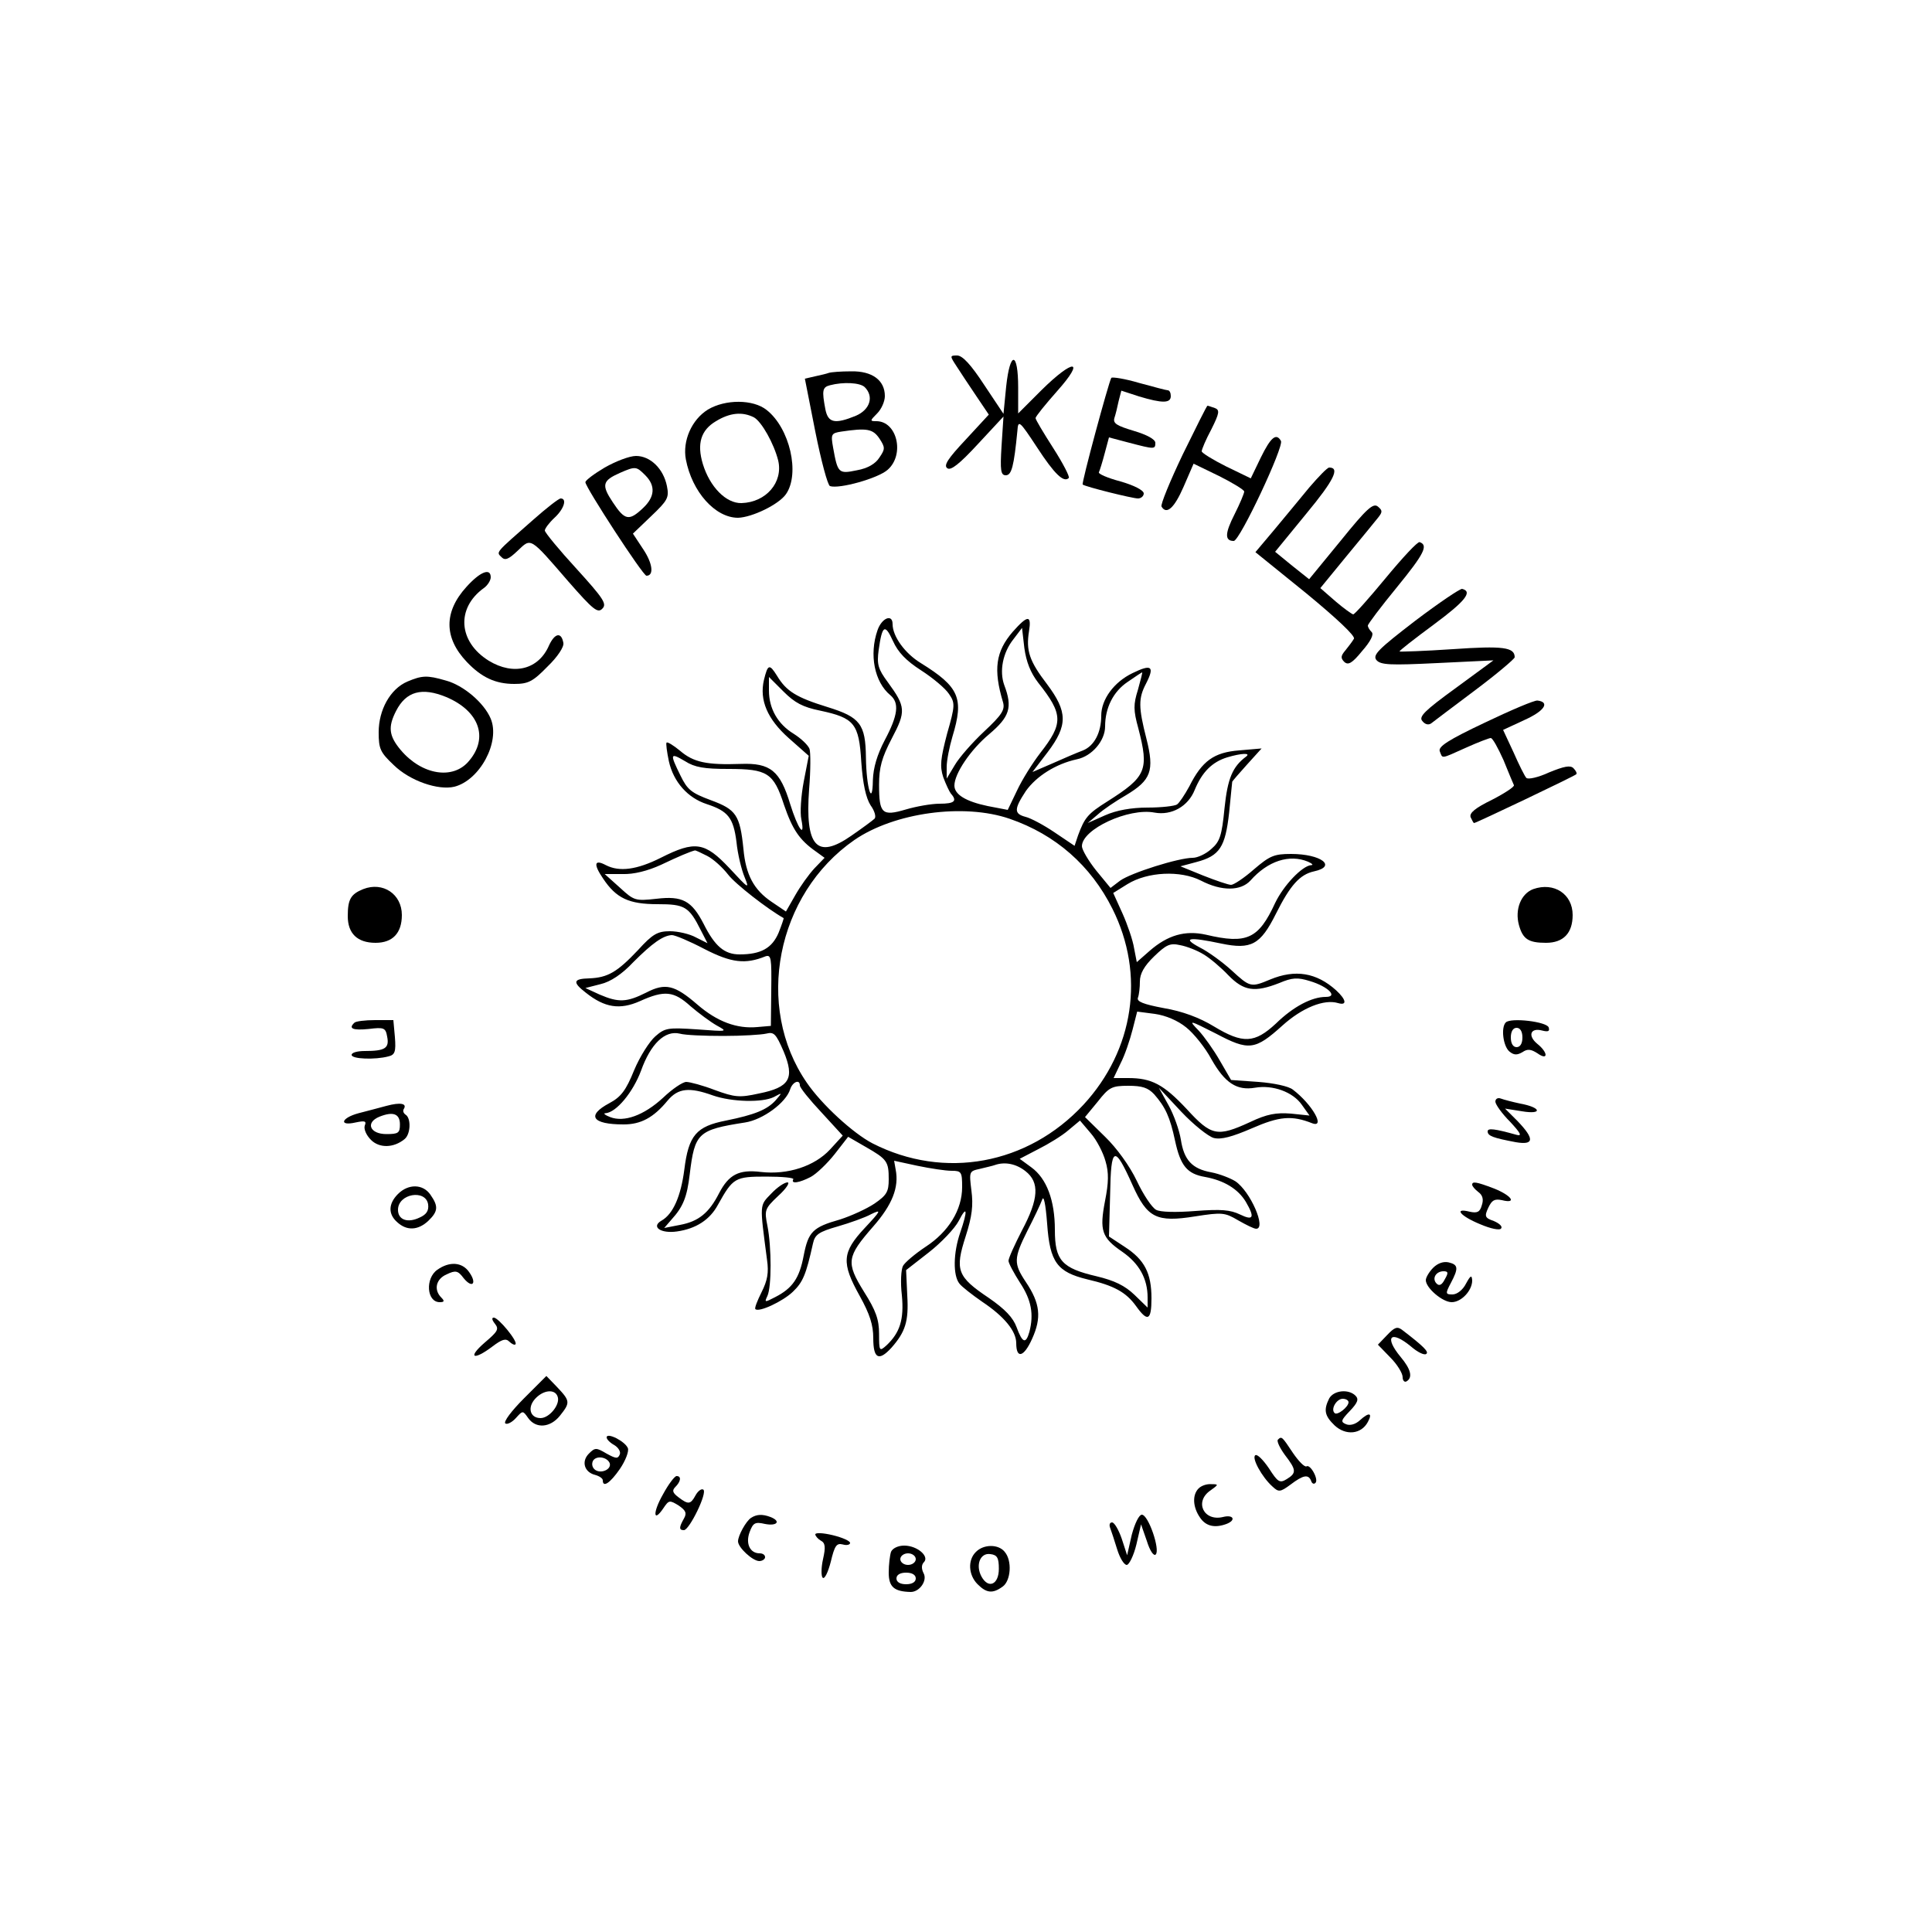 <?xml version="1.0" standalone="no"?>
<!DOCTYPE svg PUBLIC "-//W3C//DTD SVG 20010904//EN"
 "http://www.w3.org/TR/2001/REC-SVG-20010904/DTD/svg10.dtd">
<svg version="1.0" xmlns="http://www.w3.org/2000/svg"
 width="500pt" height="500pt" viewBox="0 0 500 500"
 preserveAspectRatio="xMidYMid meet">

<g transform="translate(0,500) scale(0.1,-0.1)"
fill="#000000" stroke="none">
<path d="M2475 4053 c10 -16 33 -50 51 -77 l33 -49 -60 -65 c-46 -49 -58 -67
-47 -74 9 -6 31 11 79 63 l66 71 -5 -76 c-4 -64 -2 -76 11 -76 15 0 21 23 30
115 2 29 5 27 51 -43 45 -69 69 -92 82 -79 3 3 -15 38 -40 77 -25 39 -46 74
-46 78 0 4 25 35 56 70 74 83 43 85 -41 2 l-60 -60 0 67 c0 94 -21 96 -31 3
l-7 -71 -50 75 c-34 52 -56 76 -70 76 -19 0 -19 -1 -2 -27z"/>
<path d="M2145 4035 c-5 -2 -22 -6 -36 -9 l-26 -6 27 -137 c15 -75 32 -139 38
-141 24 -8 124 20 149 42 45 39 25 126 -29 126 -17 0 -17 1 2 20 11 11 20 31
20 45 0 41 -33 65 -87 64 -27 0 -52 -2 -58 -4z m93 -37 c24 -24 14 -58 -23
-74 -54 -22 -72 -19 -79 17 -9 48 -8 57 12 62 34 9 78 7 90 -5z m38 -133 c15
-23 15 -27 0 -49 -10 -16 -30 -28 -58 -33 -48 -10 -50 -8 -62 59 -6 34 -5 37
21 41 67 10 82 7 99 -18z"/>
<path d="M2876 4022 c-7 -12 -78 -274 -74 -276 8 -6 129 -36 143 -36 8 0 15 6
15 13 0 8 -25 21 -60 31 -34 9 -59 20 -56 24 2 4 9 26 15 49 l11 41 53 -14
c65 -17 67 -17 67 0 0 9 -22 21 -56 31 -43 13 -54 19 -50 33 3 9 8 29 11 44
l7 27 46 -15 c60 -18 82 -18 82 1 0 8 -3 15 -8 15 -4 0 -37 9 -74 19 -37 11
-70 16 -72 13z"/>
<path d="M1832 3940 c-42 -26 -66 -81 -57 -129 16 -84 76 -151 135 -151 36 1
105 34 124 61 37 53 10 171 -50 218 -35 28 -107 28 -152 1z m119 -20 c20 -11
52 -68 63 -112 13 -56 -31 -108 -95 -110 -40 -1 -82 42 -100 101 -16 53 -5 88
34 111 36 22 68 25 98 10z"/>
<path d="M3061 3824 c-33 -69 -58 -130 -55 -135 13 -22 33 -4 57 51 l26 60 66
-32 c36 -18 65 -36 65 -40 0 -5 -11 -31 -25 -59 -25 -49 -26 -69 -2 -69 16 1
131 246 122 259 -12 21 -26 10 -52 -43 l-26 -54 -64 31 c-34 17 -63 35 -63 39
0 5 11 31 25 57 21 42 22 50 9 55 -9 3 -17 6 -19 6 -2 0 -30 -57 -64 -126z"/>
<path d="M1565 3790 c-27 -16 -50 -33 -50 -38 0 -13 149 -242 158 -242 20 0
16 32 -8 68 l-27 41 47 45 c43 41 47 48 41 78 -9 45 -43 78 -80 78 -17 0 -53
-14 -81 -30z m105 -20 c27 -27 25 -56 -6 -85 -36 -34 -47 -32 -78 15 -30 45
-27 56 18 76 41 18 43 17 66 -6z"/>
<path d="M3388 3738 c-24 -29 -65 -79 -91 -110 l-48 -57 131 -106 c79 -65 128
-111 124 -118 -4 -7 -14 -20 -22 -30 -12 -14 -13 -20 -3 -30 10 -9 20 -4 46
28 22 25 31 43 25 49 -6 6 -10 13 -10 17 0 4 34 49 75 99 71 87 82 109 59 117
-5 2 -44 -40 -87 -92 -43 -52 -81 -95 -85 -95 -4 1 -25 16 -46 34 l-39 34 68
83 c38 46 75 91 82 100 11 14 11 18 -1 28 -12 10 -29 -5 -96 -88 l-82 -100
-44 35 -44 36 81 99 c72 87 87 119 59 119 -5 0 -28 -24 -52 -52z"/>
<path d="M1379 3654 c-99 -87 -95 -82 -81 -96 9 -9 18 -6 42 17 35 33 30 37
131 -80 64 -73 76 -83 88 -70 12 12 3 26 -67 103 -45 49 -82 94 -82 99 0 5 11
20 25 33 25 23 33 50 16 50 -5 0 -37 -25 -72 -56z"/>
<path d="M1207 3481 c-59 -65 -58 -132 1 -194 38 -40 74 -57 123 -57 36 0 48
6 86 45 26 25 43 51 41 61 -5 29 -22 26 -37 -6 -27 -63 -92 -79 -156 -40 -79
49 -85 136 -13 188 10 7 18 20 18 28 0 25 -27 15 -63 -25z"/>
<path d="M3662 3393 c-95 -73 -110 -88 -100 -101 11 -13 35 -14 158 -8 l145 7
-98 -72 c-80 -58 -96 -74 -86 -85 7 -9 16 -11 23 -6 6 5 57 43 114 86 56 42
102 81 102 85 0 26 -30 30 -160 21 -74 -5 -136 -7 -138 -6 -1 2 39 33 89 70
81 60 101 85 73 92 -5 1 -60 -36 -122 -83z"/>
<path d="M2271 3369 c-22 -63 -8 -134 33 -168 24 -20 20 -52 -14 -116 -20 -38
-30 -72 -31 -104 -1 -72 -17 -20 -18 59 -1 86 -15 104 -99 130 -81 25 -107 41
-131 81 -20 32 -24 30 -34 -11 -12 -52 9 -101 64 -150 l52 -46 -13 -67 c-7
-37 -10 -81 -6 -98 10 -51 -9 -24 -29 40 -26 86 -51 107 -128 104 -88 -3 -122
4 -157 34 -17 14 -33 24 -35 21 -2 -2 1 -24 6 -48 12 -54 49 -95 98 -111 55
-18 69 -35 77 -98 3 -31 13 -72 21 -91 13 -32 11 -31 -39 23 -64 68 -89 72
-178 27 -62 -31 -107 -37 -142 -19 -30 16 -33 3 -7 -35 34 -51 67 -66 141 -66
70 0 81 -6 112 -68 l17 -33 -30 15 c-16 9 -47 16 -67 16 -32 0 -45 -7 -83 -49
-54 -57 -78 -71 -126 -73 -42 -1 -44 -10 -9 -37 49 -39 88 -45 140 -22 64 29
88 26 131 -13 21 -18 52 -41 68 -50 29 -16 29 -16 -51 -10 -75 5 -83 4 -108
-18 -15 -13 -40 -52 -55 -88 -21 -52 -34 -69 -64 -85 -60 -32 -45 -55 37 -55
44 0 77 17 114 62 27 32 56 35 117 13 49 -17 128 -19 158 -4 22 12 22 12 4 -9
-22 -24 -54 -37 -128 -52 -77 -15 -97 -38 -108 -127 -9 -69 -29 -115 -59 -132
-28 -16 -2 -34 40 -28 49 7 85 30 106 69 39 70 44 73 125 73 41 0 73 -3 70 -7
-7 -13 16 -9 45 6 15 8 43 35 62 59 l35 45 45 -26 c56 -32 60 -38 60 -84 0
-32 -5 -41 -37 -63 -21 -14 -61 -32 -89 -41 -71 -20 -82 -32 -94 -93 -11 -59
-29 -85 -74 -108 -27 -14 -28 -14 -20 3 11 24 11 126 0 182 -8 40 -7 44 28 77
21 19 31 35 24 35 -8 0 -27 -13 -42 -29 -31 -32 -30 -25 -11 -171 5 -34 1 -54
-14 -84 -11 -22 -19 -42 -16 -44 9 -9 71 20 97 45 26 25 34 44 52 125 5 23 15
30 64 44 31 9 71 23 87 32 27 13 25 9 -17 -36 -59 -63 -61 -90 -13 -176 26
-47 35 -75 35 -109 0 -53 14 -61 47 -25 36 41 45 68 41 135 l-3 66 59 46 c32
25 67 62 77 81 22 43 24 28 4 -30 -18 -52 -19 -111 -2 -132 6 -8 33 -29 59
-47 57 -38 88 -76 88 -107 0 -42 20 -36 41 11 25 55 21 92 -16 147 -32 48 -32
61 4 133 17 33 34 69 38 80 4 13 9 -10 13 -62 7 -100 26 -125 104 -144 69 -16
100 -33 126 -69 30 -42 40 -38 40 20 0 65 -18 100 -69 133 l-41 27 3 109 c2
126 11 129 58 24 38 -85 62 -97 162 -81 70 11 77 10 111 -10 21 -12 41 -22 47
-22 27 0 -15 97 -54 123 -13 8 -41 19 -62 23 -50 9 -71 32 -79 85 -4 24 -18
64 -32 89 l-25 45 58 -62 c32 -34 70 -64 84 -68 19 -5 48 3 99 25 71 31 103
34 156 13 35 -13 0 49 -50 87 -11 9 -50 17 -89 20 l-71 5 -29 50 c-16 28 -41
63 -55 78 -27 28 -26 28 45 -8 85 -45 101 -43 172 21 51 46 108 69 144 58 24
-7 21 9 -5 33 -51 46 -106 55 -171 28 -50 -21 -52 -20 -100 24 -23 21 -60 48
-82 59 -47 25 -29 28 56 10 77 -16 101 -3 141 77 37 74 62 102 99 110 60 13
18 45 -60 45 -44 0 -55 -5 -96 -40 -25 -22 -52 -40 -59 -40 -7 0 -39 11 -72
24 l-59 24 41 11 c61 16 75 39 85 128 4 43 8 79 8 80 1 2 18 22 38 44 l38 42
-58 -5 c-65 -5 -96 -27 -129 -93 -12 -22 -26 -43 -32 -47 -6 -4 -40 -8 -76 -8
-42 0 -81 -7 -110 -20 l-45 -20 26 22 c14 13 47 35 73 50 65 39 74 63 53 146
-21 82 -21 105 -1 143 23 45 14 51 -35 27 -48 -23 -81 -68 -81 -110 0 -44 -18
-78 -47 -90 -16 -6 -51 -21 -80 -34 l-51 -22 39 51 c53 70 52 105 -1 176 -46
60 -55 87 -47 137 7 43 -3 43 -42 -1 -44 -51 -51 -97 -25 -183 5 -19 -3 -32
-49 -75 -31 -29 -65 -68 -76 -87 l-21 -35 0 30 c0 17 7 52 15 79 30 99 18 128
-82 190 -41 25 -73 69 -73 101 0 27 -28 16 -39 -16z m113 -104 c31 -20 63 -47
72 -61 16 -23 16 -30 -5 -103 -17 -65 -19 -84 -10 -112 7 -19 16 -38 20 -43
17 -19 9 -26 -29 -26 -22 0 -61 -7 -88 -15 -61 -18 -69 -11 -69 64 0 45 7 70
33 120 37 70 36 82 -10 145 -26 35 -29 47 -24 84 9 64 16 69 37 23 13 -29 34
-51 73 -76z m303 -32 c65 -82 65 -105 5 -182 -20 -26 -47 -69 -60 -97 l-24
-50 -52 10 c-57 12 -86 30 -86 53 0 31 42 93 90 133 53 45 61 69 39 127 -13
36 -4 84 24 119 l22 29 6 -52 c5 -36 16 -64 36 -90z m258 -18 c-12 -38 -12
-53 1 -100 28 -108 21 -125 -80 -189 -51 -32 -59 -42 -76 -88 l-9 -27 -52 35
c-28 19 -62 37 -75 40 -30 8 -30 20 1 67 27 38 77 70 132 82 39 8 73 48 73 85
0 48 21 90 58 115 20 14 37 25 38 25 1 0 -4 -20 -11 -45z m-823 -54 c89 -19
101 -33 107 -133 4 -57 12 -93 24 -112 11 -15 15 -31 10 -35 -4 -4 -31 -24
-60 -44 -89 -62 -120 -28 -109 121 4 48 4 95 1 104 -4 10 -22 27 -41 39 -41
25 -64 65 -64 112 l0 35 38 -38 c29 -29 50 -40 94 -49z m-237 -151 c101 0 117
-10 144 -93 22 -64 40 -91 83 -121 l22 -16 -26 -27 c-15 -16 -37 -47 -50 -70
l-24 -42 -37 25 c-46 31 -67 70 -73 137 -9 88 -19 102 -84 126 -51 19 -61 27
-79 64 -28 57 -27 60 12 37 25 -16 50 -20 112 -20z m1340 32 c-35 -26 -48 -56
-56 -134 -7 -71 -12 -86 -34 -105 -14 -13 -36 -23 -48 -23 -37 0 -160 -39
-188 -59 l-25 -19 -37 45 c-20 25 -37 54 -37 63 0 44 121 100 188 87 44 -8 87
16 104 59 19 46 45 72 84 84 37 11 62 12 49 2z m-612 -161 c119 -41 210 -121
266 -233 85 -170 56 -365 -75 -507 -144 -155 -360 -195 -546 -100 -50 26 -131
100 -170 157 -136 197 -79 488 123 628 103 71 283 96 402 55z m-783 -96 c16
-8 40 -30 54 -48 19 -25 103 -90 144 -113 1 0 -5 -18 -13 -38 -17 -40 -46 -56
-101 -56 -39 0 -64 21 -93 79 -31 60 -55 73 -122 65 -55 -6 -58 -5 -95 29
l-39 35 46 0 c29 -1 65 8 100 24 46 22 75 34 87 37 2 1 16 -6 32 -14z m1555
-15 c11 -5 15 -9 8 -9 -23 -2 -71 -52 -93 -98 -43 -93 -73 -107 -179 -82 -54
12 -99 -1 -146 -42 l-33 -29 -7 36 c-3 20 -17 61 -30 90 l-24 53 37 23 c52 32
137 36 190 9 54 -28 103 -27 128 0 45 51 101 69 149 49z m-1562 -226 c70 -36
106 -40 158 -19 15 5 16 -5 15 -87 l-1 -93 -35 -3 c-53 -5 -104 14 -155 58
-59 51 -83 57 -133 31 -50 -25 -71 -26 -120 -5 l-37 17 39 10 c26 6 56 26 85
57 49 49 77 69 100 70 8 0 46 -16 84 -36z m1292 -14 c17 -10 46 -35 64 -54 40
-41 68 -45 132 -20 33 14 47 15 79 5 47 -14 74 -41 41 -41 -36 0 -84 -25 -129
-69 -55 -51 -85 -53 -161 -7 -36 22 -81 39 -129 47 -53 10 -71 17 -67 27 3 8
5 27 5 42 0 20 11 40 37 65 31 30 41 35 67 29 17 -3 45 -14 61 -24z m-45 -189
c19 -15 49 -52 65 -82 35 -62 66 -82 113 -74 46 8 98 -11 121 -44 l20 -28 -48
5 c-38 3 -62 -1 -106 -22 -85 -39 -100 -36 -164 34 -60 64 -91 80 -151 80
l-38 0 18 38 c11 21 24 60 31 87 l12 47 46 -6 c28 -4 59 -17 81 -35z m-1198
-22 c48 0 98 3 111 6 20 5 25 0 45 -46 29 -70 16 -93 -64 -109 -50 -11 -62
-10 -114 9 -31 12 -65 21 -74 21 -9 0 -36 -18 -60 -41 -50 -46 -101 -64 -137
-50 -13 5 -19 10 -12 10 28 2 71 54 92 110 25 70 62 105 100 96 14 -4 64 -6
113 -6z m198 -128 c0 -6 25 -37 56 -70 l55 -60 -33 -36 c-40 -43 -109 -66
-179 -58 -57 7 -83 -7 -108 -55 -26 -51 -53 -73 -101 -82 l-41 -8 19 22 c30
33 40 58 47 117 13 107 21 115 143 134 46 7 106 51 117 86 6 19 25 27 25 10z
m917 -23 c29 -33 41 -59 54 -120 14 -65 31 -86 78 -94 49 -9 85 -31 105 -64
24 -41 20 -50 -15 -33 -25 12 -49 14 -115 9 -51 -4 -91 -3 -102 3 -11 6 -33
39 -50 75 -18 38 -52 85 -82 114 l-52 51 33 40 c29 37 36 41 79 41 36 0 51 -5
67 -22z m-126 -173 c9 -30 8 -56 -1 -102 -15 -78 -9 -96 45 -133 43 -30 65
-69 65 -118 l0 -26 -34 33 c-25 24 -52 37 -98 48 -90 21 -108 41 -108 120 0
76 -21 133 -61 162 l-30 22 48 25 c26 13 62 35 78 49 l30 25 28 -33 c15 -17
32 -50 38 -72z m-398 -25 c25 0 27 -3 27 -42 0 -59 -35 -116 -95 -155 -27 -18
-53 -40 -58 -49 -5 -9 -7 -43 -3 -76 6 -63 -5 -97 -40 -130 -18 -16 -19 -15
-19 30 0 37 -8 60 -39 109 -47 76 -45 90 24 169 49 56 67 101 58 147 l-4 23
60 -13 c34 -7 73 -13 89 -13z m191 -1 c37 -29 34 -72 -9 -153 -19 -37 -35 -72
-35 -79 0 -6 14 -32 30 -57 29 -44 36 -81 24 -127 -9 -32 -18 -29 -33 12 -9
25 -30 47 -72 76 -82 55 -88 72 -60 159 17 53 20 81 15 119 -6 49 -6 50 22 56
16 4 34 8 39 10 26 9 55 3 79 -16z"/>
<path d="M1054 3236 c-44 -19 -74 -73 -74 -131 0 -43 4 -52 39 -85 42 -41 115
-66 157 -56 66 17 119 116 94 176 -17 41 -71 87 -117 99 -48 14 -61 13 -99 -3z
m101 -40 c85 -36 110 -105 59 -165 -41 -50 -122 -37 -177 28 -31 37 -33 60
-12 101 26 51 67 62 130 36z"/>
<path d="M3843 3130 c-95 -45 -121 -62 -117 -74 8 -20 1 -21 68 9 31 14 60 25
64 25 5 0 19 -26 33 -57 13 -32 25 -61 27 -65 2 -4 -24 -21 -57 -38 -43 -21
-59 -34 -55 -45 4 -8 7 -15 9 -15 5 0 259 121 264 126 3 2 0 9 -7 16 -8 8 -24
5 -63 -11 -28 -13 -55 -19 -59 -14 -4 4 -19 34 -33 66 l-27 58 56 26 c51 23
66 46 33 50 -8 1 -69 -25 -136 -57z"/>
<path d="M940 2699 c-32 -13 -40 -26 -40 -70 0 -45 25 -69 72 -69 44 0 68 25
68 72 0 54 -49 87 -100 67z"/>
<path d="M3968 2699 c-32 -12 -48 -53 -37 -93 10 -36 24 -46 70 -46 45 0 69
25 69 72 0 54 -48 86 -102 67z"/>
<path d="M917 2353 c-16 -15 -4 -20 37 -16 40 5 44 3 48 -20 6 -30 -6 -37 -58
-37 -19 0 -34 -4 -34 -10 0 -11 61 -13 95 -4 17 4 20 12 17 50 l-4 44 -47 0
c-26 0 -51 -3 -54 -7z"/>
<path d="M3897 2354 c-13 -13 -7 -61 9 -75 12 -10 20 -10 34 -2 13 9 22 8 39
-3 28 -20 28 2 -1 25 -25 21 -17 42 13 34 16 -4 20 -2 17 8 -5 15 -98 26 -111
13z m43 -39 c0 -16 -6 -25 -15 -25 -9 0 -15 9 -15 25 0 16 6 25 15 25 9 0 15
-9 15 -25z"/>
<path d="M3870 2149 c0 -7 17 -31 38 -52 27 -29 32 -38 17 -34 -57 16 -75 18
-75 9 0 -12 15 -17 73 -28 47 -8 49 8 5 54 l-33 33 44 -7 c54 -9 50 10 -5 20
-19 4 -42 10 -50 13 -8 3 -14 -1 -14 -8z"/>
<path d="M1000 2138 c-19 -5 -52 -14 -72 -19 -45 -12 -52 -34 -8 -24 24 5 29
4 24 -8 -3 -9 4 -25 16 -37 22 -22 59 -21 87 2 16 13 17 54 3 63 -6 4 -8 10
-5 15 9 14 -8 18 -45 8z m35 -48 c0 -22 -4 -25 -35 -25 -43 0 -55 30 -18 45
35 14 53 8 53 -20z"/>
<path d="M3810 1934 c0 -4 7 -12 16 -19 11 -8 14 -19 9 -34 -5 -18 -12 -21
-31 -17 -43 11 -25 -11 26 -32 28 -12 52 -17 55 -11 4 5 -5 13 -19 19 -23 8
-25 12 -14 35 9 19 16 23 35 19 40 -10 25 12 -20 30 -47 18 -57 19 -57 10z"/>
<path d="M1030 1910 c-25 -25 -26 -52 -2 -73 25 -23 54 -21 80 3 26 25 27 38
6 68 -19 28 -57 29 -84 2z m78 -27 c2 -16 -4 -26 -22 -34 -31 -15 -56 -6 -56
20 0 42 72 54 78 14z"/>
<path d="M3709 1719 c-10 -10 -19 -25 -19 -32 0 -20 43 -57 67 -57 25 0 53 30
53 56 -1 15 -4 14 -16 -8 -8 -16 -23 -28 -35 -28 -18 0 -19 2 -4 30 20 38 19
47 -6 53 -13 3 -28 -2 -40 -14z m30 -30 c-7 -14 -14 -18 -21 -11 -13 13 -2 32
18 32 12 0 13 -4 3 -21z"/>
<path d="M1132 1714 c-32 -22 -28 -84 6 -84 12 0 13 3 4 12 -20 20 -14 48 14
60 23 11 29 10 44 -10 23 -28 35 -13 14 16 -18 26 -51 28 -82 6z"/>
<path d="M1281 1574 c11 -14 7 -20 -27 -49 -45 -39 -29 -47 20 -10 25 19 35
22 44 13 6 -6 14 -10 16 -7 7 7 -44 69 -56 69 -6 0 -5 -6 3 -16z"/>
<path d="M3590 1545 l-24 -25 32 -33 c18 -18 32 -41 32 -51 0 -9 5 -14 10 -11
17 10 11 32 -15 63 -44 53 -26 71 27 27 16 -14 34 -23 39 -19 8 5 -7 20 -62
62 -13 10 -20 7 -39 -13z"/>
<path d="M1356 1381 c-32 -32 -54 -61 -48 -65 5 -3 17 3 27 14 18 20 18 20 32
0 20 -28 57 -25 82 6 27 34 27 38 -7 74 l-28 29 -58 -58z m87 5 c8 -20 -21
-56 -44 -56 -27 0 -35 27 -14 50 21 23 51 26 58 6z"/>
<path d="M3440 1381 c-15 -30 -12 -45 14 -70 29 -27 69 -23 86 9 13 24 3 26
-21 4 -11 -10 -25 -14 -35 -10 -15 6 -14 10 9 34 21 22 24 31 15 40 -18 18
-56 14 -68 -7z m50 -10 c0 -12 -29 -35 -36 -28 -11 10 5 37 21 37 8 0 15 -4
15 -9z"/>
<path d="M1570 1280 c0 -5 9 -14 20 -20 10 -6 17 -17 14 -24 -5 -12 -10 -11
-34 2 -27 16 -30 16 -46 0 -20 -20 -12 -48 16 -55 11 -3 20 -9 20 -14 0 -20
19 -7 44 29 15 22 24 46 21 54 -7 18 -55 42 -55 28z m8 -67 c5 -17 -26 -29
-40 -15 -6 6 -7 15 -3 22 9 14 37 9 43 -7z"/>
<path d="M3307 1274 c-3 -4 5 -21 18 -39 30 -39 31 -47 5 -63 -18 -11 -23 -8
-46 28 -15 22 -30 37 -35 34 -11 -6 17 -57 44 -81 16 -15 20 -15 47 5 33 25
46 27 53 10 2 -7 7 -10 11 -6 10 8 -13 50 -23 43 -5 -2 -20 13 -35 35 -28 42
-29 44 -39 34z"/>
<path d="M1716 1133 c-27 -47 -26 -76 1 -36 14 21 16 21 39 7 19 -13 22 -20
14 -34 -13 -23 -13 -30 0 -30 14 0 62 98 50 105 -5 3 -14 -4 -20 -15 -13 -24
-19 -24 -44 -5 -16 12 -17 18 -8 27 14 14 16 28 3 28 -5 0 -21 -21 -35 -47z"/>
<path d="M3102 1148 c-17 -17 -15 -49 4 -76 15 -22 38 -27 68 -16 26 10 18 25
-9 18 -50 -12 -75 40 -32 69 21 15 21 16 2 16 -12 1 -26 -4 -33 -11z"/>
<path d="M1944 1072 c-13 -8 -34 -46 -34 -61 0 -16 38 -51 55 -51 8 0 15 5 15
10 0 6 -6 10 -14 10 -25 0 -37 25 -26 55 9 24 14 27 40 21 31 -6 42 7 14 18
-21 8 -36 7 -50 -2z"/>
<path d="M2929 1028 l-12 -53 -14 43 c-8 23 -19 42 -25 42 -6 0 -8 -6 -5 -14
3 -8 11 -32 18 -55 7 -23 18 -41 25 -41 6 0 18 24 25 53 l12 52 15 -43 c8 -26
18 -40 23 -35 12 12 -19 103 -36 103 -7 0 -18 -22 -26 -52z"/>
<path d="M2110 1029 c0 -4 7 -12 14 -16 12 -6 13 -17 6 -48 -5 -22 -5 -44 -1
-48 5 -5 14 14 21 41 10 42 15 49 31 45 10 -3 19 -1 19 4 0 5 -20 14 -45 20
-25 6 -45 7 -45 2z"/>
<path d="M2306 984 c-3 -9 -6 -33 -6 -54 0 -37 14 -49 57 -50 23 0 44 30 33
49 -6 12 -5 22 1 28 15 15 -17 43 -51 43 -16 0 -30 -7 -34 -16z m64 -19 c0 -8
-9 -15 -20 -15 -11 0 -20 7 -20 15 0 8 9 15 20 15 11 0 20 -7 20 -15z m0 -50
c0 -9 -9 -15 -25 -15 -16 0 -25 6 -25 15 0 9 9 15 25 15 16 0 25 -6 25 -15z"/>
<path d="M2526 984 c-22 -21 -20 -60 4 -84 23 -23 39 -25 65 -6 21 15 25 67 5
90 -16 20 -54 20 -74 0z m59 -44 c0 -41 -27 -53 -45 -20 -16 30 -3 62 23 58
18 -2 22 -10 22 -38z"/>
</g>
</svg>
